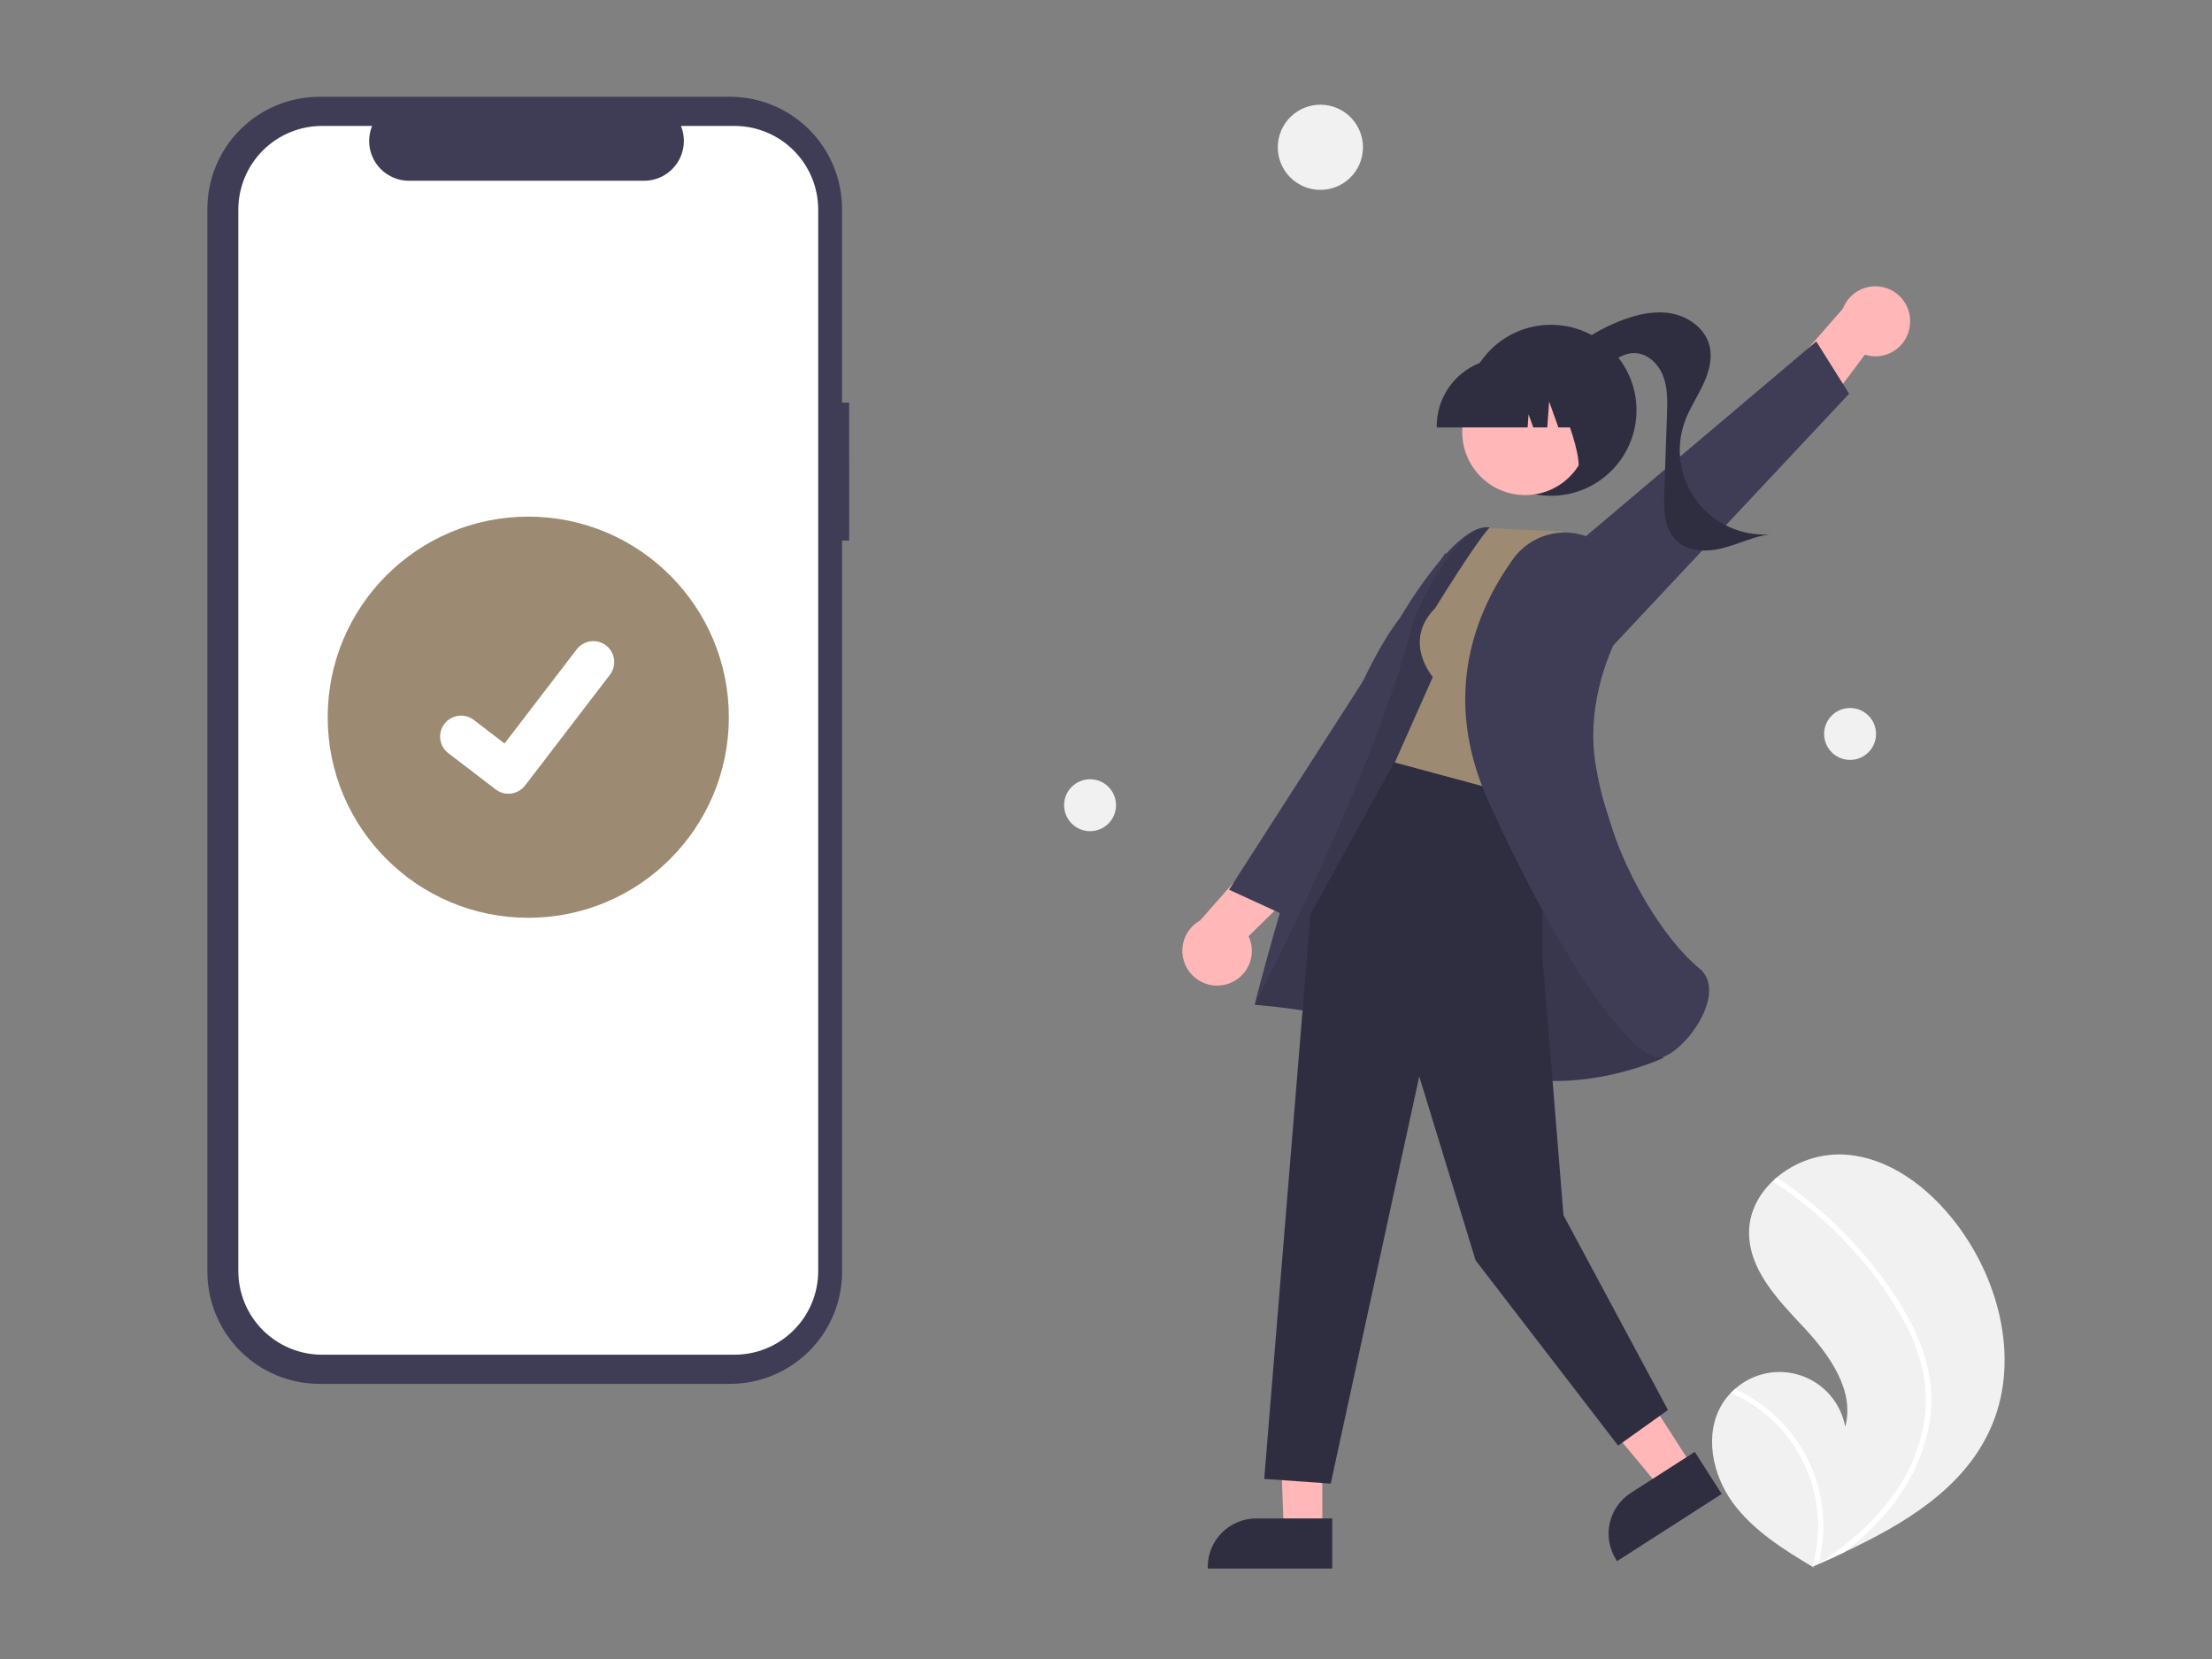 <svg width="320" height="240" viewBox="0 0 320 240" fill="none" xmlns="http://www.w3.org/2000/svg">
<rect x="0" y="0" width="320" height="240" fill="#808080" stroke="none"/>
<g clip-path="url(#clip0_103_1559)">
<path d="M122.844 58.247H121.814V30.221C121.814 25.92 120.106 21.795 117.065 18.753C114.025 15.712 109.901 14.002 105.6 14H46.221C41.919 14 37.793 15.709 34.751 18.751C31.709 21.793 30 25.919 30 30.221V183.976C30 188.279 31.709 192.404 34.751 195.446C37.793 198.488 41.919 200.197 46.221 200.197H105.6C109.902 200.197 114.028 198.488 117.07 195.446C120.112 192.404 121.82 188.279 121.82 183.976V78.196H122.851L122.844 58.247Z" fill="#3F3D56"/>
<path d="M106.256 18.219H98.505C98.861 19.093 98.996 20.041 98.9 20.98C98.803 21.919 98.477 22.819 97.951 23.603C97.424 24.386 96.714 25.028 95.881 25.472C95.048 25.916 94.119 26.148 93.176 26.149H59.16C58.404 26.15 57.656 26.001 56.957 25.712C56.258 25.423 55.623 24.999 55.089 24.465C54.554 23.93 54.13 23.296 53.84 22.597C53.551 21.899 53.402 21.15 53.402 20.394C53.404 19.649 53.548 18.91 53.828 18.219H46.588C43.376 18.22 40.295 19.497 38.024 21.769C35.753 24.041 34.477 27.122 34.477 30.334V30.334V183.863C34.477 185.454 34.789 187.029 35.398 188.499C36.006 189.969 36.898 191.304 38.023 192.429C39.148 193.554 40.483 194.447 41.953 195.056C43.422 195.665 44.998 195.978 46.588 195.978H106.256C107.847 195.978 109.422 195.665 110.892 195.056C112.361 194.447 113.697 193.554 114.821 192.429C115.946 191.304 116.838 189.969 117.447 188.499C118.055 187.029 118.368 185.454 118.367 183.863V183.863V30.334C118.367 27.122 117.092 24.041 114.82 21.769C112.549 19.497 109.468 18.22 106.256 18.219V18.219Z" fill="white"/>
<path d="M76.422 132.772C92.447 132.772 105.438 119.781 105.438 103.756C105.438 87.73 92.447 74.74 76.422 74.74C60.397 74.74 47.406 87.73 47.406 103.756C47.406 119.781 60.397 132.772 76.422 132.772Z" fill="#9C8A72"/>
<path d="M73.546 114.826C72.894 114.827 72.258 114.616 71.736 114.225L71.705 114.201L64.885 108.982C64.564 108.741 64.294 108.44 64.091 108.094C63.887 107.749 63.754 107.367 63.7 106.97C63.645 106.573 63.669 106.169 63.772 105.782C63.874 105.394 64.053 105.031 64.296 104.713C64.54 104.395 64.845 104.128 65.192 103.929C65.54 103.729 65.923 103.6 66.321 103.55C66.718 103.5 67.122 103.529 67.508 103.635C67.894 103.742 68.256 103.924 68.571 104.171L72.99 107.556L83.428 93.939C83.916 93.301 84.637 92.882 85.433 92.775C86.23 92.668 87.036 92.882 87.675 93.369V93.369L87.609 93.462L87.675 93.369C88.312 93.859 88.729 94.581 88.834 95.378C88.939 96.175 88.723 96.981 88.235 97.619L75.958 113.641C75.675 114.008 75.31 114.306 74.893 114.511C74.476 114.716 74.018 114.823 73.553 114.823L73.546 114.826Z" fill="white"/>
<path d="M249.158 203.077C249.512 202.506 249.928 201.976 250.398 201.496C250.594 201.297 250.797 201.108 251.006 200.922C252.288 199.782 253.851 199.004 255.533 198.667C257.215 198.33 258.956 198.447 260.579 199.006C262.201 199.564 263.645 200.544 264.763 201.846C265.881 203.147 266.633 204.722 266.942 206.409C268.357 201.17 264.667 196.005 260.96 192.04C257.253 188.075 253.009 183.729 253.03 178.297C253.03 175.277 254.518 172.58 256.751 170.58L256.957 170.401C259.656 168.09 263.126 166.88 266.677 167.014C273.274 167.357 279.046 171.803 283.035 177.06C289.474 185.523 292.312 197.4 287.787 207.031C283.822 215.504 275.367 220.534 266.736 224.578C265.533 225.146 264.331 225.694 263.128 226.221H263.104L262.936 226.3L262.193 226.626L262.307 226.698L262.65 226.928L262.283 226.709C262.248 226.684 262.207 226.664 262.173 226.643C257.933 224.097 253.638 221.407 250.707 217.439C247.701 213.34 246.471 207.44 249.158 203.077Z" fill="#F1F1F1"/>
<path d="M277.438 193.504C278.378 195.642 278.999 197.907 279.283 200.225C279.509 202.287 279.425 204.372 279.033 206.409C278.191 210.599 276.355 214.525 273.68 217.858C271.663 220.389 269.333 222.654 266.746 224.599C265.543 225.167 264.341 225.714 263.138 226.241H263.114L262.946 226.32L262.204 226.647L262.317 226.719L262.661 226.949L262.293 226.729C262.259 226.705 262.217 226.684 262.183 226.664C263.612 221.752 263.202 216.488 261.031 211.856C258.861 207.224 255.077 203.541 250.388 201.496C250.584 201.293 250.786 201.104 250.996 200.919C253.705 202.16 256.134 203.94 258.134 206.149C260.135 208.358 261.665 210.95 262.633 213.769C263.974 217.782 264.141 222.095 263.114 226.2C263.327 226.063 263.54 225.918 263.75 225.777C267.698 223.115 271.336 219.916 274.078 215.995C276.441 212.681 277.954 208.837 278.483 204.801C279.009 200.39 277.906 196.054 275.937 192.119C273.763 187.91 271.023 184.018 267.794 180.551C264.551 176.987 260.884 173.835 256.875 171.164C256.785 171.102 256.722 171.008 256.699 170.902C256.677 170.795 256.695 170.684 256.751 170.59C256.794 170.506 256.868 170.442 256.957 170.412C257.003 170.4 257.051 170.399 257.097 170.408C257.144 170.418 257.188 170.438 257.225 170.467C257.72 170.81 258.211 171.13 258.696 171.473C262.732 174.33 266.399 177.677 269.611 181.437C272.724 185.073 275.549 189.103 277.438 193.504Z" fill="white"/>
<path d="M197.033 22.618C197.757 19.294 195.648 16.012 192.324 15.288C188.999 14.565 185.718 16.673 184.994 19.997C184.27 23.322 186.379 26.604 189.703 27.327C193.028 28.051 196.309 25.943 197.033 22.618Z" fill="#F1F1F1"/>
<path d="M267.643 109.933C269.717 109.933 271.398 108.252 271.398 106.178C271.398 104.104 269.717 102.422 267.643 102.422C265.569 102.422 263.887 104.104 263.887 106.178C263.887 108.252 265.569 109.933 267.643 109.933Z" fill="#F1F1F1"/>
<path d="M157.695 120.241C159.769 120.241 161.45 118.56 161.45 116.486C161.45 114.411 159.769 112.73 157.695 112.73C155.62 112.73 153.939 114.411 153.939 116.486C153.939 118.56 155.62 120.241 157.695 120.241Z" fill="#F1F1F1"/>
<path d="M276.277 47.201C276.463 45.973 276.188 44.721 275.506 43.683C274.824 42.646 273.783 41.897 272.582 41.581C271.382 41.265 270.107 41.403 269.002 41.97C267.898 42.537 267.041 43.492 266.598 44.651L255.978 56.828L259.105 65.538L269.787 51.307C270.413 51.508 271.072 51.584 271.728 51.53C272.383 51.477 273.022 51.294 273.606 50.993C274.191 50.692 274.711 50.279 275.135 49.776C275.56 49.274 275.881 48.693 276.081 48.067C276.174 47.785 276.24 47.495 276.277 47.201Z" fill="#FFB7B7"/>
<path d="M232.243 94.589L267.505 56.955L262.75 49.393L218.52 86.799L232.243 94.589Z" fill="#3F3D56"/>
<path d="M224.375 71.723C231.206 71.723 236.744 66.185 236.744 59.354C236.744 52.522 231.206 46.984 224.375 46.984C217.543 46.984 212.005 52.522 212.005 59.354C212.005 66.185 217.543 71.723 224.375 71.723Z" fill="#2F2E41"/>
<path d="M225.368 52.365C228.03 49.668 231.251 47.585 234.803 46.263C237.084 45.418 239.568 44.889 241.953 45.377C244.337 45.864 246.591 47.507 247.258 49.843C247.801 51.757 247.24 53.815 246.395 55.619C245.55 57.423 244.423 59.089 243.743 60.955C243.047 62.861 242.838 64.911 243.134 66.919C243.431 68.927 244.225 70.828 245.443 72.452C246.661 74.075 248.265 75.369 250.109 76.215C251.954 77.062 253.98 77.434 256.005 77.299C253.662 77.612 251.501 78.715 249.209 79.299C246.917 79.883 244.217 79.845 242.516 78.206C240.716 76.468 240.678 73.647 240.767 71.146C240.893 67.43 241.023 63.715 241.156 60C241.221 58.103 241.276 56.148 240.592 54.379C239.908 52.609 238.287 51.063 236.39 51.08C234.954 51.08 233.679 51.96 232.528 52.819C231.377 53.678 230.157 54.595 228.725 54.722C227.292 54.849 225.66 53.791 225.766 52.358L225.368 52.365Z" fill="#2F2E41"/>
<path d="M177.396 142.406C176.21 142.728 174.948 142.606 173.846 142.062C172.745 141.518 171.88 140.59 171.416 139.453C170.951 138.315 170.918 137.047 171.324 135.888C171.729 134.728 172.544 133.756 173.616 133.156L184.302 121.031L193.338 122.986L180.626 135.438C180.905 136.033 181.065 136.678 181.096 137.335C181.126 137.992 181.027 138.649 180.804 139.267C180.58 139.886 180.237 140.455 179.794 140.941C179.351 141.427 178.816 141.821 178.22 142.1C177.954 142.227 177.677 142.329 177.392 142.406H177.396Z" fill="#FFB7B7"/>
<path d="M212.552 99.007L185.917 132.435L177.798 128.71L209.102 79.972L212.552 99.007Z" fill="#3F3D56"/>
<path d="M191.301 199.953L184.951 199.854L185.714 221.49H191.297L191.301 199.953Z" fill="#FFB7B7"/>
<path d="M192.727 219.665H181.732C180.81 219.664 179.898 219.845 179.046 220.197C178.195 220.55 177.421 221.066 176.77 221.718C176.119 222.37 175.602 223.144 175.25 223.995C174.898 224.847 174.718 225.76 174.719 226.681V226.911H192.727V219.665Z" fill="#2F2E41"/>
<path d="M233.325 194.215L226.392 198.668L240.262 215.353L244.959 212.336L233.325 194.215Z" fill="#FFB7B7"/>
<path d="M245.175 210.034L235.923 215.975C234.361 216.979 233.261 218.561 232.865 220.375C232.469 222.189 232.808 224.087 233.81 225.65L233.933 225.843L249.075 216.123L245.175 210.034Z" fill="#2F2E41"/>
<path d="M235.796 128.154C235.796 128.154 220.392 76.983 215.438 76.293C210.483 75.602 202.512 89.421 202.512 89.421C192.167 102.618 181.502 145.364 181.502 145.364C181.502 145.364 199.282 146.477 212.28 153.394C225.278 160.31 240.613 153.05 240.613 153.05L235.796 128.154Z" fill="#3F3D56"/>
<path opacity="0.1" d="M235.796 128.154C235.796 128.154 220.392 76.983 215.438 76.293C210.483 75.602 204.536 89.562 204.536 89.562C199.382 110.864 181.516 145.364 181.516 145.364C181.516 145.364 199.296 146.477 212.294 153.394C225.292 160.31 240.626 153.05 240.626 153.05L235.796 128.154Z" fill="black"/>
<path d="M223.158 112.843V138.558L226.182 175.803L241.3 203.977L234.084 209.131L213.469 182.331L205.316 155.72L192.51 214.628L182.89 213.941L189.573 132.266L202.251 109.277L223.158 112.843Z" fill="#2F2E41"/>
<path d="M207.625 87.975C202.815 92.785 207.281 97.939 207.281 97.939L201.784 110.308L223.43 116.149L230.989 82.347L225.835 76.849C215.527 76.505 215.527 76.293 215.527 76.293C213.72 78.058 207.625 87.975 207.625 87.975Z" fill="#9C8A72"/>
<path d="M231.865 78.845C229.894 77.391 227.427 76.778 225.004 77.143C222.582 77.508 220.404 78.82 218.949 80.79L218.884 80.876C213.445 88.452 208.412 100.687 215.345 115.946C226.477 140.447 236.163 152.992 240.084 152.988C240.256 152.991 240.428 152.964 240.592 152.909C242.997 152.088 246.519 147.986 247.155 144.371C247.381 143.079 247.326 141.279 245.78 140.038C241.334 136.482 233.356 125.415 230.869 110.833C229.494 102.787 232.16 95.451 234.648 90.716C235.692 88.761 235.998 86.494 235.509 84.332C235.02 82.169 233.769 80.254 231.985 78.938V78.938L231.865 78.845Z" fill="#3F3D56"/>
<path d="M220.643 71.623C225.672 71.623 229.748 67.547 229.748 62.518C229.748 57.489 225.672 53.413 220.643 53.413C215.615 53.413 211.538 57.489 211.538 62.518C211.538 67.547 215.615 71.623 220.643 71.623Z" fill="#FFB7B7"/>
<path d="M207.845 61.831H220.994L221.128 59.941L221.815 61.831H223.839L224.107 58.089L225.443 61.831H229.36V61.645C229.357 59.039 228.32 56.541 226.476 54.699C224.633 52.857 222.133 51.822 219.527 51.822H217.671C215.066 51.824 212.568 52.859 210.726 54.701C208.884 56.543 207.847 59.04 207.845 61.645V61.831Z" fill="#2F2E41"/>
<path d="M227.354 68.63L232.964 66.813V53.169H222.365L222.629 53.43C226.278 57.076 230.339 70.005 227.354 68.63Z" fill="#2F2E41"/>
</g>
<defs>
<clipPath id="clip0_103_1559">
<rect width="260" height="212.952" fill="white" transform="translate(30 14)"/>
</clipPath>
</defs>
</svg>

